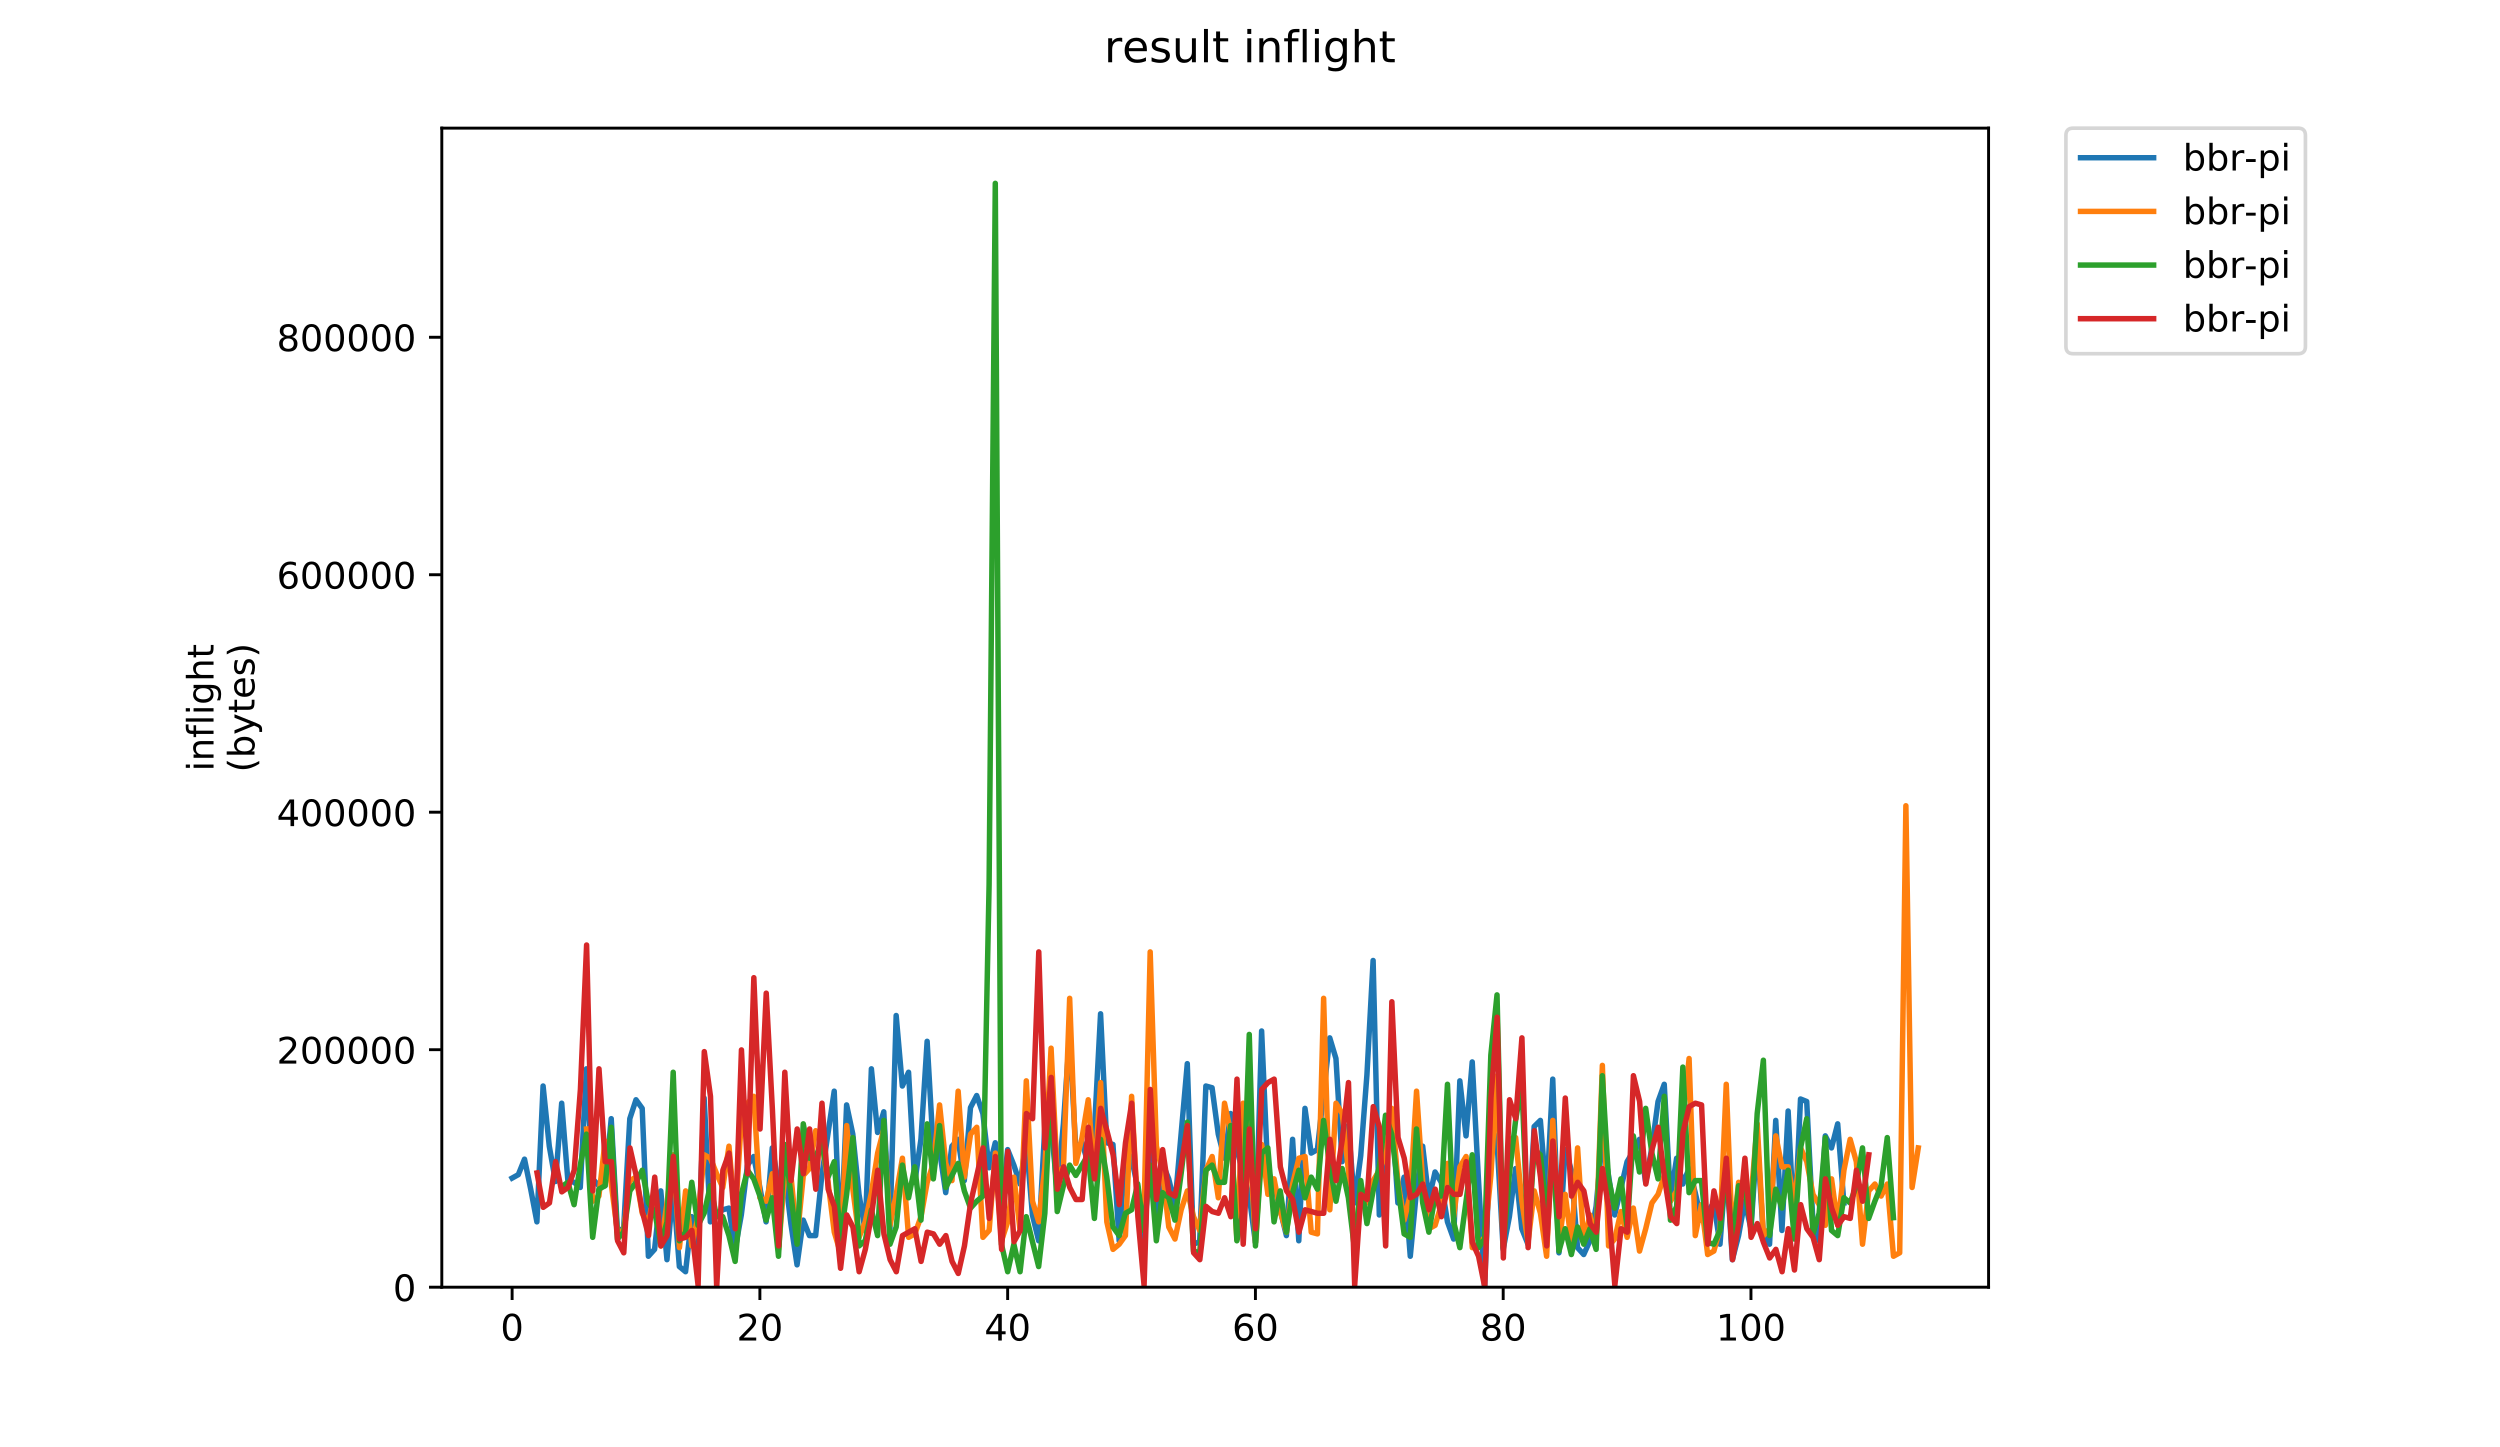 <?xml version="1.0" encoding="utf-8" standalone="no"?>
<!DOCTYPE svg PUBLIC "-//W3C//DTD SVG 1.1//EN"
  "http://www.w3.org/Graphics/SVG/1.1/DTD/svg11.dtd">
<!-- Created with matplotlib (https://matplotlib.org/) -->
<svg height="396pt" version="1.1" viewBox="0 0 684 396" width="684pt" xmlns="http://www.w3.org/2000/svg" xmlns:xlink="http://www.w3.org/1999/xlink">
 <defs>
  <style type="text/css">
*{stroke-linecap:butt;stroke-linejoin:round;}
  </style>
 </defs>
 <g id="figure_1">
  <g id="patch_1">
   <path d="M 0 396 
L 684 396 
L 684 0 
L 0 0 
z
" style="fill:#ffffff;"/>
  </g>
  <g id="axes_1">
   <g id="patch_2">
    <path d="M 120.879 352.174 
L 544.074 352.174 
L 544.074 35.062 
L 120.879 35.062 
z
" style="fill:#ffffff;"/>
   </g>
   <g id="matplotlib.axis_1">
    <g id="xtick_1">
     <g id="line2d_1">
      <defs>
       <path d="M 0 0 
L 0 3.5 
" id="ma2753f87f5" style="stroke:#000000;stroke-width:0.8;"/>
      </defs>
      <g>
       <use style="stroke:#000000;stroke-width:0.8;" x="140.115" xlink:href="#ma2753f87f5" y="352.174"/>
      </g>
     </g>
     <g id="text_1">
      <!-- 0 -->
      <defs>
       <path d="M 31.781 66.406 
Q 24.172 66.406 20.328 58.906 
Q 16.5 51.422 16.5 36.375 
Q 16.5 21.391 20.328 13.891 
Q 24.172 6.391 31.781 6.391 
Q 39.453 6.391 43.281 13.891 
Q 47.125 21.391 47.125 36.375 
Q 47.125 51.422 43.281 58.906 
Q 39.453 66.406 31.781 66.406 
z
M 31.781 74.219 
Q 44.047 74.219 50.516 64.516 
Q 56.984 54.828 56.984 36.375 
Q 56.984 17.969 50.516 8.266 
Q 44.047 -1.422 31.781 -1.422 
Q 19.531 -1.422 13.062 8.266 
Q 6.594 17.969 6.594 36.375 
Q 6.594 54.828 13.062 64.516 
Q 19.531 74.219 31.781 74.219 
z
" id="DejaVuSans-48"/>
      </defs>
      <g transform="translate(136.933 366.773)scale(0.1 -0.1)">
       <use xlink:href="#DejaVuSans-48"/>
      </g>
     </g>
    </g>
    <g id="xtick_2">
     <g id="line2d_2">
      <g>
       <use style="stroke:#000000;stroke-width:0.8;" x="207.904" xlink:href="#ma2753f87f5" y="352.174"/>
      </g>
     </g>
     <g id="text_2">
      <!-- 20 -->
      <defs>
       <path d="M 19.188 8.297 
L 53.609 8.297 
L 53.609 0 
L 7.328 0 
L 7.328 8.297 
Q 12.938 14.109 22.625 23.891 
Q 32.328 33.688 34.812 36.531 
Q 39.547 41.844 41.422 45.531 
Q 43.312 49.219 43.312 52.781 
Q 43.312 58.594 39.234 62.25 
Q 35.156 65.922 28.609 65.922 
Q 23.969 65.922 18.812 64.312 
Q 13.672 62.703 7.812 59.422 
L 7.812 69.391 
Q 13.766 71.781 18.938 73 
Q 24.125 74.219 28.422 74.219 
Q 39.75 74.219 46.484 68.547 
Q 53.219 62.891 53.219 53.422 
Q 53.219 48.922 51.531 44.891 
Q 49.859 40.875 45.406 35.406 
Q 44.188 33.984 37.641 27.219 
Q 31.109 20.453 19.188 8.297 
z
" id="DejaVuSans-50"/>
      </defs>
      <g transform="translate(201.542 366.773)scale(0.1 -0.1)">
       <use xlink:href="#DejaVuSans-50"/>
       <use x="63.623" xlink:href="#DejaVuSans-48"/>
      </g>
     </g>
    </g>
    <g id="xtick_3">
     <g id="line2d_3">
      <g>
       <use style="stroke:#000000;stroke-width:0.8;" x="275.694" xlink:href="#ma2753f87f5" y="352.174"/>
      </g>
     </g>
     <g id="text_3">
      <!-- 40 -->
      <defs>
       <path d="M 37.797 64.312 
L 12.891 25.391 
L 37.797 25.391 
z
M 35.203 72.906 
L 47.609 72.906 
L 47.609 25.391 
L 58.016 25.391 
L 58.016 17.188 
L 47.609 17.188 
L 47.609 0 
L 37.797 0 
L 37.797 17.188 
L 4.891 17.188 
L 4.891 26.703 
z
" id="DejaVuSans-52"/>
      </defs>
      <g transform="translate(269.331 366.773)scale(0.1 -0.1)">
       <use xlink:href="#DejaVuSans-52"/>
       <use x="63.623" xlink:href="#DejaVuSans-48"/>
      </g>
     </g>
    </g>
    <g id="xtick_4">
     <g id="line2d_4">
      <g>
       <use style="stroke:#000000;stroke-width:0.8;" x="343.484" xlink:href="#ma2753f87f5" y="352.174"/>
      </g>
     </g>
     <g id="text_4">
      <!-- 60 -->
      <defs>
       <path d="M 33.016 40.375 
Q 26.375 40.375 22.484 35.828 
Q 18.609 31.297 18.609 23.391 
Q 18.609 15.531 22.484 10.953 
Q 26.375 6.391 33.016 6.391 
Q 39.656 6.391 43.531 10.953 
Q 47.406 15.531 47.406 23.391 
Q 47.406 31.297 43.531 35.828 
Q 39.656 40.375 33.016 40.375 
z
M 52.594 71.297 
L 52.594 62.312 
Q 48.875 64.062 45.094 64.984 
Q 41.312 65.922 37.594 65.922 
Q 27.828 65.922 22.672 59.328 
Q 17.531 52.734 16.797 39.406 
Q 19.672 43.656 24.016 45.922 
Q 28.375 48.188 33.594 48.188 
Q 44.578 48.188 50.953 41.516 
Q 57.328 34.859 57.328 23.391 
Q 57.328 12.156 50.688 5.359 
Q 44.047 -1.422 33.016 -1.422 
Q 20.359 -1.422 13.672 8.266 
Q 6.984 17.969 6.984 36.375 
Q 6.984 53.656 15.188 63.938 
Q 23.391 74.219 37.203 74.219 
Q 40.922 74.219 44.703 73.484 
Q 48.484 72.75 52.594 71.297 
z
" id="DejaVuSans-54"/>
      </defs>
      <g transform="translate(337.121 366.773)scale(0.1 -0.1)">
       <use xlink:href="#DejaVuSans-54"/>
       <use x="63.623" xlink:href="#DejaVuSans-48"/>
      </g>
     </g>
    </g>
    <g id="xtick_5">
     <g id="line2d_5">
      <g>
       <use style="stroke:#000000;stroke-width:0.8;" x="411.273" xlink:href="#ma2753f87f5" y="352.174"/>
      </g>
     </g>
     <g id="text_5">
      <!-- 80 -->
      <defs>
       <path d="M 31.781 34.625 
Q 24.75 34.625 20.719 30.859 
Q 16.703 27.094 16.703 20.516 
Q 16.703 13.922 20.719 10.156 
Q 24.75 6.391 31.781 6.391 
Q 38.812 6.391 42.859 10.172 
Q 46.922 13.969 46.922 20.516 
Q 46.922 27.094 42.891 30.859 
Q 38.875 34.625 31.781 34.625 
z
M 21.922 38.812 
Q 15.578 40.375 12.031 44.719 
Q 8.5 49.078 8.5 55.328 
Q 8.5 64.062 14.719 69.141 
Q 20.953 74.219 31.781 74.219 
Q 42.672 74.219 48.875 69.141 
Q 55.078 64.062 55.078 55.328 
Q 55.078 49.078 51.531 44.719 
Q 48 40.375 41.703 38.812 
Q 48.828 37.156 52.797 32.312 
Q 56.781 27.484 56.781 20.516 
Q 56.781 9.906 50.312 4.234 
Q 43.844 -1.422 31.781 -1.422 
Q 19.734 -1.422 13.25 4.234 
Q 6.781 9.906 6.781 20.516 
Q 6.781 27.484 10.781 32.312 
Q 14.797 37.156 21.922 38.812 
z
M 18.312 54.391 
Q 18.312 48.734 21.844 45.562 
Q 25.391 42.391 31.781 42.391 
Q 38.141 42.391 41.719 45.562 
Q 45.312 48.734 45.312 54.391 
Q 45.312 60.062 41.719 63.234 
Q 38.141 66.406 31.781 66.406 
Q 25.391 66.406 21.844 63.234 
Q 18.312 60.062 18.312 54.391 
z
" id="DejaVuSans-56"/>
      </defs>
      <g transform="translate(404.911 366.773)scale(0.1 -0.1)">
       <use xlink:href="#DejaVuSans-56"/>
       <use x="63.623" xlink:href="#DejaVuSans-48"/>
      </g>
     </g>
    </g>
    <g id="xtick_6">
     <g id="line2d_6">
      <g>
       <use style="stroke:#000000;stroke-width:0.8;" x="479.063" xlink:href="#ma2753f87f5" y="352.174"/>
      </g>
     </g>
     <g id="text_6">
      <!-- 100 -->
      <defs>
       <path d="M 12.406 8.297 
L 28.516 8.297 
L 28.516 63.922 
L 10.984 60.406 
L 10.984 69.391 
L 28.422 72.906 
L 38.281 72.906 
L 38.281 8.297 
L 54.391 8.297 
L 54.391 0 
L 12.406 0 
z
" id="DejaVuSans-49"/>
      </defs>
      <g transform="translate(469.519 366.773)scale(0.1 -0.1)">
       <use xlink:href="#DejaVuSans-49"/>
       <use x="63.623" xlink:href="#DejaVuSans-48"/>
       <use x="127.246" xlink:href="#DejaVuSans-48"/>
      </g>
     </g>
    </g>
   </g>
   <g id="matplotlib.axis_2">
    <g id="ytick_1">
     <g id="line2d_7">
      <defs>
       <path d="M 0 0 
L -3.5 0 
" id="mbfa9234993" style="stroke:#000000;stroke-width:0.8;"/>
      </defs>
      <g>
       <use style="stroke:#000000;stroke-width:0.8;" x="120.879" xlink:href="#mbfa9234993" y="352.174"/>
      </g>
     </g>
     <g id="text_7">
      <!-- 0 -->
      <g transform="translate(107.516 355.973)scale(0.1 -0.1)">
       <use xlink:href="#DejaVuSans-48"/>
      </g>
     </g>
    </g>
    <g id="ytick_2">
     <g id="line2d_8">
      <g>
       <use style="stroke:#000000;stroke-width:0.8;" x="120.879" xlink:href="#mbfa9234993" y="287.199"/>
      </g>
     </g>
     <g id="text_8">
      <!-- 200000 -->
      <g transform="translate(75.704 290.998)scale(0.1 -0.1)">
       <use xlink:href="#DejaVuSans-50"/>
       <use x="63.623" xlink:href="#DejaVuSans-48"/>
       <use x="127.246" xlink:href="#DejaVuSans-48"/>
       <use x="190.869" xlink:href="#DejaVuSans-48"/>
       <use x="254.492" xlink:href="#DejaVuSans-48"/>
       <use x="318.115" xlink:href="#DejaVuSans-48"/>
      </g>
     </g>
    </g>
    <g id="ytick_3">
     <g id="line2d_9">
      <g>
       <use style="stroke:#000000;stroke-width:0.8;" x="120.879" xlink:href="#mbfa9234993" y="222.223"/>
      </g>
     </g>
     <g id="text_9">
      <!-- 400000 -->
      <g transform="translate(75.704 226.022)scale(0.1 -0.1)">
       <use xlink:href="#DejaVuSans-52"/>
       <use x="63.623" xlink:href="#DejaVuSans-48"/>
       <use x="127.246" xlink:href="#DejaVuSans-48"/>
       <use x="190.869" xlink:href="#DejaVuSans-48"/>
       <use x="254.492" xlink:href="#DejaVuSans-48"/>
       <use x="318.115" xlink:href="#DejaVuSans-48"/>
      </g>
     </g>
    </g>
    <g id="ytick_4">
     <g id="line2d_10">
      <g>
       <use style="stroke:#000000;stroke-width:0.8;" x="120.879" xlink:href="#mbfa9234993" y="157.248"/>
      </g>
     </g>
     <g id="text_10">
      <!-- 600000 -->
      <g transform="translate(75.704 161.047)scale(0.1 -0.1)">
       <use xlink:href="#DejaVuSans-54"/>
       <use x="63.623" xlink:href="#DejaVuSans-48"/>
       <use x="127.246" xlink:href="#DejaVuSans-48"/>
       <use x="190.869" xlink:href="#DejaVuSans-48"/>
       <use x="254.492" xlink:href="#DejaVuSans-48"/>
       <use x="318.115" xlink:href="#DejaVuSans-48"/>
      </g>
     </g>
    </g>
    <g id="ytick_5">
     <g id="line2d_11">
      <g>
       <use style="stroke:#000000;stroke-width:0.8;" x="120.879" xlink:href="#mbfa9234993" y="92.272"/>
      </g>
     </g>
     <g id="text_11">
      <!-- 800000 -->
      <g transform="translate(75.704 96.072)scale(0.1 -0.1)">
       <use xlink:href="#DejaVuSans-56"/>
       <use x="63.623" xlink:href="#DejaVuSans-48"/>
       <use x="127.246" xlink:href="#DejaVuSans-48"/>
       <use x="190.869" xlink:href="#DejaVuSans-48"/>
       <use x="254.492" xlink:href="#DejaVuSans-48"/>
       <use x="318.115" xlink:href="#DejaVuSans-48"/>
      </g>
     </g>
    </g>
    <g id="text_12">
     <!-- inflight -->
     <defs>
      <path d="M 9.422 54.688 
L 18.406 54.688 
L 18.406 0 
L 9.422 0 
z
M 9.422 75.984 
L 18.406 75.984 
L 18.406 64.594 
L 9.422 64.594 
z
" id="DejaVuSans-105"/>
      <path d="M 54.891 33.016 
L 54.891 0 
L 45.906 0 
L 45.906 32.719 
Q 45.906 40.484 42.875 44.328 
Q 39.844 48.188 33.797 48.188 
Q 26.516 48.188 22.312 43.547 
Q 18.109 38.922 18.109 30.906 
L 18.109 0 
L 9.078 0 
L 9.078 54.688 
L 18.109 54.688 
L 18.109 46.188 
Q 21.344 51.125 25.703 53.562 
Q 30.078 56 35.797 56 
Q 45.219 56 50.047 50.172 
Q 54.891 44.344 54.891 33.016 
z
" id="DejaVuSans-110"/>
      <path d="M 37.109 75.984 
L 37.109 68.5 
L 28.516 68.5 
Q 23.688 68.5 21.797 66.547 
Q 19.922 64.594 19.922 59.516 
L 19.922 54.688 
L 34.719 54.688 
L 34.719 47.703 
L 19.922 47.703 
L 19.922 0 
L 10.891 0 
L 10.891 47.703 
L 2.297 47.703 
L 2.297 54.688 
L 10.891 54.688 
L 10.891 58.5 
Q 10.891 67.625 15.141 71.797 
Q 19.391 75.984 28.609 75.984 
z
" id="DejaVuSans-102"/>
      <path d="M 9.422 75.984 
L 18.406 75.984 
L 18.406 0 
L 9.422 0 
z
" id="DejaVuSans-108"/>
      <path d="M 45.406 27.984 
Q 45.406 37.75 41.375 43.109 
Q 37.359 48.484 30.078 48.484 
Q 22.859 48.484 18.828 43.109 
Q 14.797 37.75 14.797 27.984 
Q 14.797 18.266 18.828 12.891 
Q 22.859 7.516 30.078 7.516 
Q 37.359 7.516 41.375 12.891 
Q 45.406 18.266 45.406 27.984 
z
M 54.391 6.781 
Q 54.391 -7.172 48.188 -13.984 
Q 42 -20.797 29.203 -20.797 
Q 24.469 -20.797 20.266 -20.094 
Q 16.062 -19.391 12.109 -17.922 
L 12.109 -9.188 
Q 16.062 -11.328 19.922 -12.344 
Q 23.781 -13.375 27.781 -13.375 
Q 36.625 -13.375 41.016 -8.766 
Q 45.406 -4.156 45.406 5.172 
L 45.406 9.625 
Q 42.625 4.781 38.281 2.391 
Q 33.938 0 27.875 0 
Q 17.828 0 11.672 7.656 
Q 5.516 15.328 5.516 27.984 
Q 5.516 40.672 11.672 48.328 
Q 17.828 56 27.875 56 
Q 33.938 56 38.281 53.609 
Q 42.625 51.219 45.406 46.391 
L 45.406 54.688 
L 54.391 54.688 
z
" id="DejaVuSans-103"/>
      <path d="M 54.891 33.016 
L 54.891 0 
L 45.906 0 
L 45.906 32.719 
Q 45.906 40.484 42.875 44.328 
Q 39.844 48.188 33.797 48.188 
Q 26.516 48.188 22.312 43.547 
Q 18.109 38.922 18.109 30.906 
L 18.109 0 
L 9.078 0 
L 9.078 75.984 
L 18.109 75.984 
L 18.109 46.188 
Q 21.344 51.125 25.703 53.562 
Q 30.078 56 35.797 56 
Q 45.219 56 50.047 50.172 
Q 54.891 44.344 54.891 33.016 
z
" id="DejaVuSans-104"/>
      <path d="M 18.312 70.219 
L 18.312 54.688 
L 36.812 54.688 
L 36.812 47.703 
L 18.312 47.703 
L 18.312 18.016 
Q 18.312 11.328 20.141 9.422 
Q 21.969 7.516 27.594 7.516 
L 36.812 7.516 
L 36.812 0 
L 27.594 0 
Q 17.188 0 13.234 3.875 
Q 9.281 7.766 9.281 18.016 
L 9.281 47.703 
L 2.688 47.703 
L 2.688 54.688 
L 9.281 54.688 
L 9.281 70.219 
z
" id="DejaVuSans-116"/>
     </defs>
     <g transform="translate(58.426 211.018)rotate(-90)scale(0.1 -0.1)">
      <use xlink:href="#DejaVuSans-105"/>
      <use x="27.783" xlink:href="#DejaVuSans-110"/>
      <use x="91.162" xlink:href="#DejaVuSans-102"/>
      <use x="126.367" xlink:href="#DejaVuSans-108"/>
      <use x="154.15" xlink:href="#DejaVuSans-105"/>
      <use x="181.934" xlink:href="#DejaVuSans-103"/>
      <use x="245.41" xlink:href="#DejaVuSans-104"/>
      <use x="308.789" xlink:href="#DejaVuSans-116"/>
     </g>
     <!-- (bytes) -->
     <defs>
      <path d="M 31 75.875 
Q 24.469 64.656 21.281 53.656 
Q 18.109 42.672 18.109 31.391 
Q 18.109 20.125 21.312 9.062 
Q 24.516 -2 31 -13.188 
L 23.188 -13.188 
Q 15.875 -1.703 12.234 9.375 
Q 8.594 20.453 8.594 31.391 
Q 8.594 42.281 12.203 53.312 
Q 15.828 64.359 23.188 75.875 
z
" id="DejaVuSans-40"/>
      <path d="M 48.688 27.297 
Q 48.688 37.203 44.609 42.844 
Q 40.531 48.484 33.406 48.484 
Q 26.266 48.484 22.188 42.844 
Q 18.109 37.203 18.109 27.297 
Q 18.109 17.391 22.188 11.75 
Q 26.266 6.109 33.406 6.109 
Q 40.531 6.109 44.609 11.75 
Q 48.688 17.391 48.688 27.297 
z
M 18.109 46.391 
Q 20.953 51.266 25.266 53.625 
Q 29.594 56 35.594 56 
Q 45.562 56 51.781 48.094 
Q 58.016 40.188 58.016 27.297 
Q 58.016 14.406 51.781 6.484 
Q 45.562 -1.422 35.594 -1.422 
Q 29.594 -1.422 25.266 0.953 
Q 20.953 3.328 18.109 8.203 
L 18.109 0 
L 9.078 0 
L 9.078 75.984 
L 18.109 75.984 
z
" id="DejaVuSans-98"/>
      <path d="M 32.172 -5.078 
Q 28.375 -14.844 24.75 -17.812 
Q 21.141 -20.797 15.094 -20.797 
L 7.906 -20.797 
L 7.906 -13.281 
L 13.188 -13.281 
Q 16.891 -13.281 18.938 -11.516 
Q 21 -9.766 23.484 -3.219 
L 25.094 0.875 
L 2.984 54.688 
L 12.5 54.688 
L 29.594 11.922 
L 46.688 54.688 
L 56.203 54.688 
z
" id="DejaVuSans-121"/>
      <path d="M 56.203 29.594 
L 56.203 25.203 
L 14.891 25.203 
Q 15.484 15.922 20.484 11.062 
Q 25.484 6.203 34.422 6.203 
Q 39.594 6.203 44.453 7.469 
Q 49.312 8.734 54.109 11.281 
L 54.109 2.781 
Q 49.266 0.734 44.188 -0.344 
Q 39.109 -1.422 33.891 -1.422 
Q 20.797 -1.422 13.156 6.188 
Q 5.516 13.812 5.516 26.812 
Q 5.516 40.234 12.766 48.109 
Q 20.016 56 32.328 56 
Q 43.359 56 49.781 48.891 
Q 56.203 41.797 56.203 29.594 
z
M 47.219 32.234 
Q 47.125 39.594 43.094 43.984 
Q 39.062 48.391 32.422 48.391 
Q 24.906 48.391 20.391 44.141 
Q 15.875 39.891 15.188 32.172 
z
" id="DejaVuSans-101"/>
      <path d="M 44.281 53.078 
L 44.281 44.578 
Q 40.484 46.531 36.375 47.5 
Q 32.281 48.484 27.875 48.484 
Q 21.188 48.484 17.844 46.438 
Q 14.5 44.391 14.5 40.281 
Q 14.5 37.156 16.891 35.375 
Q 19.281 33.594 26.516 31.984 
L 29.594 31.297 
Q 39.156 29.25 43.188 25.516 
Q 47.219 21.781 47.219 15.094 
Q 47.219 7.469 41.188 3.016 
Q 35.156 -1.422 24.609 -1.422 
Q 20.219 -1.422 15.453 -0.562 
Q 10.688 0.297 5.422 2 
L 5.422 11.281 
Q 10.406 8.688 15.234 7.391 
Q 20.062 6.109 24.812 6.109 
Q 31.156 6.109 34.562 8.281 
Q 37.984 10.453 37.984 14.406 
Q 37.984 18.062 35.516 20.016 
Q 33.062 21.969 24.703 23.781 
L 21.578 24.516 
Q 13.234 26.266 9.516 29.906 
Q 5.812 33.547 5.812 39.891 
Q 5.812 47.609 11.281 51.797 
Q 16.75 56 26.812 56 
Q 31.781 56 36.172 55.266 
Q 40.578 54.547 44.281 53.078 
z
" id="DejaVuSans-115"/>
      <path d="M 8.016 75.875 
L 15.828 75.875 
Q 23.141 64.359 26.781 53.312 
Q 30.422 42.281 30.422 31.391 
Q 30.422 20.453 26.781 9.375 
Q 23.141 -1.703 15.828 -13.188 
L 8.016 -13.188 
Q 14.5 -2 17.703 9.062 
Q 20.906 20.125 20.906 31.391 
Q 20.906 42.672 17.703 53.656 
Q 14.5 64.656 8.016 75.875 
z
" id="DejaVuSans-41"/>
     </defs>
     <g transform="translate(69.624 211.295)rotate(-90)scale(0.1 -0.1)">
      <use xlink:href="#DejaVuSans-40"/>
      <use x="39.014" xlink:href="#DejaVuSans-98"/>
      <use x="102.49" xlink:href="#DejaVuSans-121"/>
      <use x="161.67" xlink:href="#DejaVuSans-116"/>
      <use x="200.879" xlink:href="#DejaVuSans-101"/>
      <use x="262.402" xlink:href="#DejaVuSans-115"/>
      <use x="314.502" xlink:href="#DejaVuSans-41"/>
     </g>
    </g>
   </g>
   <g id="line2d_12">
    <path clip-path="url(#p2590d8670d)" d="M 140.115 322.324 
L 141.809 321.384 
L 143.504 317.15 
L 145.199 325.36 
L 146.894 334.298 
L 148.588 297.135 
L 150.283 313.6 
L 151.978 323.265 
L 153.673 301.839 
L 155.367 323.008 
L 157.062 323.478 
L 158.757 324.89 
L 160.452 292.431 
L 162.146 322.538 
L 163.841 324.419 
L 165.536 324.419 
L 167.231 306.073 
L 168.925 336.65 
L 170.62 336.18 
L 172.315 306.073 
L 174.01 300.898 
L 175.704 303.25 
L 177.399 343.707 
L 179.094 341.825 
L 180.789 325.831 
L 182.483 344.647 
L 184.178 324.89 
L 185.873 346.529 
L 187.567 347.94 
L 189.262 332.887 
L 190.957 344.177 
L 192.652 300.428 
L 194.346 334.298 
L 196.041 331.946 
L 197.736 331.005 
L 199.431 330.535 
L 201.125 341.825 
L 202.82 332.416 
L 204.515 318.774 
L 206.21 316.422 
L 207.904 324.89 
L 209.599 334.298 
L 211.294 314.07 
L 212.989 323.949 
L 214.683 320.656 
L 216.378 334.769 
L 218.073 346.059 
L 219.768 333.828 
L 221.462 338.061 
L 223.157 338.061 
L 224.852 321.597 
L 228.241 298.546 
L 229.936 342.295 
L 231.631 302.309 
L 233.325 310.307 
L 235.02 326.771 
L 236.715 336.65 
L 238.41 292.431 
L 240.104 309.836 
L 241.799 304.191 
L 243.494 336.18 
L 245.189 277.847 
L 246.883 297.135 
L 248.578 293.371 
L 250.273 323.478 
L 251.968 311.718 
L 253.662 284.904 
L 255.357 314.54 
L 257.052 314.798 
L 258.747 326.301 
L 260.441 313.6 
L 262.136 311.718 
L 263.831 323.008 
L 265.526 303.037 
L 267.22 299.744 
L 268.915 304.662 
L 270.61 319.502 
L 272.304 312.659 
L 273.999 330.792 
L 275.694 314.54 
L 277.389 318.774 
L 279.083 323.949 
L 280.778 312.188 
L 282.473 332.416 
L 284.168 339.473 
L 285.862 308.425 
L 287.557 307.484 
L 289.252 325.831 
L 290.947 307.484 
L 292.641 283.022 
L 294.336 314.54 
L 296.031 312.659 
L 297.726 318.304 
L 299.42 309.366 
L 301.115 277.377 
L 302.81 312.659 
L 304.505 313.129 
L 306.199 339.473 
L 307.894 314.54 
L 309.589 316.892 
L 311.284 324.89 
L 312.978 343.707 
L 314.673 309.366 
L 316.368 335.709 
L 318.062 318.304 
L 319.757 322.538 
L 321.452 329.594 
L 324.841 291.019 
L 326.536 340.414 
L 328.231 339.73 
L 329.926 297.135 
L 331.62 297.605 
L 333.315 310.307 
L 335.01 316.892 
L 336.705 304.662 
L 338.399 314.54 
L 340.094 320.656 
L 341.789 327.242 
L 343.484 339.943 
L 345.178 282.081 
L 346.873 320.656 
L 348.568 323.949 
L 351.957 338.061 
L 353.652 311.718 
L 355.347 339.473 
L 357.042 303.25 
L 358.736 315.481 
L 360.431 314.54 
L 363.82 283.963 
L 365.515 289.608 
L 367.21 317.833 
L 368.905 307.954 
L 370.599 329.123 
L 372.294 316.209 
L 373.989 294.099 
L 375.684 262.794 
L 377.378 332.416 
L 379.073 319.715 
L 380.768 303.721 
L 382.463 329.123 
L 384.157 322.067 
L 385.852 343.707 
L 387.547 325.831 
L 389.242 313.6 
L 390.936 328.183 
L 392.631 320.656 
L 394.326 323.478 
L 396.021 334.298 
L 397.715 339.002 
L 399.41 295.723 
L 401.105 310.777 
L 402.8 290.549 
L 404.494 322.538 
L 406.189 352.174 
L 407.884 307.954 
L 409.578 312.188 
L 411.273 341.825 
L 412.968 332.887 
L 414.663 319.715 
L 416.357 336.18 
L 418.052 340.414 
L 419.747 308.212 
L 421.442 306.543 
L 423.136 327.712 
L 424.831 295.253 
L 426.526 342.766 
L 428.221 314.54 
L 429.915 320.185 
L 431.61 341.354 
L 433.305 343.236 
L 435 339.473 
L 436.694 330.064 
L 438.389 311.718 
L 440.084 321.597 
L 441.779 332.416 
L 445.168 317.833 
L 446.863 315.011 
L 448.557 311.718 
L 450.252 323.478 
L 451.947 314.07 
L 453.642 301.369 
L 455.336 296.664 
L 457.031 327.712 
L 458.726 316.892 
L 460.421 323.949 
L 462.115 319.715 
L 463.81 326.301 
L 465.505 333.828 
L 468.894 329.123 
L 470.589 340.414 
L 472.284 318.304 
L 473.979 344.647 
L 475.673 338.061 
L 477.368 328.653 
L 479.063 336.18 
L 480.758 311.247 
L 482.452 338.061 
L 484.147 340.414 
L 485.842 306.543 
L 487.537 336.65 
L 489.231 303.978 
L 490.926 336.908 
L 492.621 300.685 
L 494.315 301.369 
L 496.01 334.298 
L 497.705 339.473 
L 499.4 310.777 
L 501.094 314.07 
L 502.789 307.484 
L 504.484 329.123 
L 504.484 329.123 
" style="fill:none;stroke:#1f77b4;stroke-linecap:square;stroke-width:1.5;"/>
   </g>
   <g id="line2d_13">
    <path clip-path="url(#p2590d8670d)" d="M 160.469 308.895 
L 162.163 328.653 
L 163.858 327.242 
L 165.553 312.188 
L 167.248 323.949 
L 168.942 337.121 
L 170.637 336.65 
L 172.332 323.008 
L 174.026 322.067 
L 175.721 331.946 
L 177.416 334.769 
L 179.111 325.36 
L 180.805 340.884 
L 182.5 329.123 
L 184.195 315.952 
L 185.89 341.354 
L 187.584 325.831 
L 189.279 340.884 
L 190.974 332.887 
L 192.669 315.952 
L 194.363 316.892 
L 196.058 321.126 
L 197.753 324.89 
L 199.448 313.6 
L 201.142 332.887 
L 202.837 306.543 
L 204.532 301.839 
L 206.227 299.957 
L 207.921 327.712 
L 209.616 328.653 
L 211.311 321.126 
L 213.006 341.825 
L 214.7 321.597 
L 216.395 321.597 
L 218.09 339.002 
L 219.784 321.597 
L 221.479 319.715 
L 223.174 309.366 
L 224.869 312.659 
L 226.563 323.478 
L 228.258 337.121 
L 229.953 342.766 
L 231.648 307.954 
L 233.342 325.36 
L 235.037 338.532 
L 236.732 334.298 
L 238.427 326.301 
L 240.121 315.481 
L 241.816 308.895 
L 243.511 335.239 
L 245.206 326.771 
L 246.9 316.892 
L 248.595 338.532 
L 250.29 337.591 
L 251.985 332.887 
L 253.679 323.478 
L 255.374 318.304 
L 257.069 302.309 
L 258.764 318.304 
L 260.458 323.008 
L 262.153 298.546 
L 263.848 322.067 
L 265.542 310.307 
L 267.237 308.425 
L 268.932 338.532 
L 270.627 336.65 
L 272.321 315.481 
L 274.016 339.473 
L 275.711 334.298 
L 277.406 322.067 
L 279.1 336.65 
L 280.795 295.723 
L 282.49 328.653 
L 284.185 334.298 
L 285.879 319.245 
L 287.574 286.785 
L 289.269 321.597 
L 290.964 319.245 
L 292.658 273.143 
L 294.353 318.304 
L 296.048 311.247 
L 297.743 300.898 
L 299.437 322.067 
L 301.132 296.194 
L 302.827 334.298 
L 304.522 341.825 
L 306.216 340.414 
L 307.911 338.061 
L 309.606 299.957 
L 311.3 331.476 
L 312.995 331.946 
L 314.69 260.442 
L 316.385 313.6 
L 318.079 320.656 
L 319.774 335.709 
L 321.469 339.002 
L 323.164 331.005 
L 324.858 325.831 
L 326.553 332.887 
L 328.248 336.65 
L 329.943 320.185 
L 331.637 316.422 
L 333.332 327.712 
L 335.027 301.839 
L 336.722 309.836 
L 338.416 339.002 
L 340.111 301.839 
L 341.806 310.777 
L 343.501 339.943 
L 345.195 313.129 
L 346.89 326.771 
L 348.585 322.538 
L 350.279 331.476 
L 351.974 337.121 
L 353.669 323.949 
L 355.364 316.892 
L 357.058 316.422 
L 358.753 337.121 
L 360.448 337.591 
L 362.143 273.143 
L 363.837 331.005 
L 365.532 301.839 
L 367.227 304.662 
L 368.922 320.185 
L 370.616 342.295 
L 372.311 324.419 
L 374.006 329.123 
L 375.701 323.008 
L 377.395 320.185 
L 379.09 315.952 
L 380.785 303.25 
L 382.48 323.478 
L 384.174 333.828 
L 385.869 326.771 
L 387.564 298.546 
L 389.259 323.478 
L 390.953 336.18 
L 392.648 335.239 
L 394.343 329.594 
L 396.037 318.304 
L 397.732 332.887 
L 399.427 319.245 
L 401.122 316.422 
L 402.816 341.354 
L 404.511 340.414 
L 406.206 338.532 
L 407.901 321.597 
L 409.595 294.312 
L 411.29 340.884 
L 412.985 311.718 
L 414.68 311.247 
L 416.374 328.653 
L 418.069 339.943 
L 419.764 325.831 
L 421.459 331.946 
L 423.153 343.707 
L 424.848 306.543 
L 426.543 340.414 
L 428.238 326.771 
L 429.932 339.943 
L 431.627 314.07 
L 433.322 339.943 
L 435.017 332.416 
L 436.711 339.002 
L 438.406 291.49 
L 440.101 340.884 
L 441.795 339.002 
L 443.49 331.476 
L 445.185 338.532 
L 446.88 330.535 
L 448.574 342.295 
L 450.269 336.18 
L 451.964 329.123 
L 453.659 326.771 
L 455.353 321.597 
L 457.048 328.653 
L 458.743 325.831 
L 460.438 306.543 
L 462.132 289.608 
L 463.827 338.061 
L 465.522 329.594 
L 467.217 343.236 
L 468.911 342.295 
L 470.606 336.18 
L 472.301 296.664 
L 473.996 339.473 
L 475.69 323.478 
L 479.08 327.712 
L 480.775 307.484 
L 482.469 338.061 
L 484.164 336.18 
L 485.859 310.777 
L 487.553 319.245 
L 489.248 319.245 
L 490.943 329.123 
L 492.638 314.07 
L 494.332 317.833 
L 496.027 326.771 
L 497.722 329.594 
L 499.417 335.239 
L 501.111 322.538 
L 502.806 335.239 
L 504.501 320.185 
L 506.196 311.718 
L 507.89 317.833 
L 509.585 340.414 
L 511.28 325.831 
L 512.975 323.949 
L 514.669 327.242 
L 516.364 323.949 
L 518.059 343.707 
L 519.754 342.766 
L 521.448 220.456 
L 523.143 324.89 
L 524.838 314.07 
L 524.838 314.07 
" style="fill:none;stroke:#ff7f0e;stroke-linecap:square;stroke-width:1.5;"/>
   </g>
   <g id="line2d_14">
    <path clip-path="url(#p2590d8670d)" d="M 153.679 324.677 
L 155.374 323.478 
L 157.069 329.594 
L 158.764 318.774 
L 160.458 310.307 
L 162.153 338.532 
L 163.848 325.36 
L 165.543 324.419 
L 167.237 308.425 
L 168.932 339.002 
L 170.627 337.121 
L 172.322 325.831 
L 174.016 323.478 
L 175.711 320.185 
L 177.406 329.123 
L 179.101 331.476 
L 180.795 340.414 
L 182.49 334.298 
L 184.185 293.371 
L 185.88 339.473 
L 187.574 337.121 
L 189.269 323.478 
L 190.964 335.239 
L 192.658 331.946 
L 194.353 324.419 
L 196.048 332.887 
L 197.743 332.887 
L 199.437 338.061 
L 201.132 345.118 
L 202.827 326.771 
L 204.522 320.185 
L 206.216 322.538 
L 207.911 327.242 
L 209.606 333.828 
L 211.301 327.712 
L 212.995 343.707 
L 214.69 313.129 
L 218.08 340.414 
L 219.774 307.484 
L 221.469 316.892 
L 223.164 316.422 
L 224.859 312.659 
L 226.553 322.067 
L 228.248 317.833 
L 229.943 339.002 
L 231.638 326.771 
L 233.332 311.247 
L 235.027 340.884 
L 236.722 339.473 
L 238.416 331.005 
L 240.111 338.061 
L 241.806 306.543 
L 243.501 340.414 
L 245.195 335.709 
L 246.89 318.774 
L 248.585 327.712 
L 250.28 319.245 
L 251.974 333.828 
L 253.669 307.484 
L 255.364 322.538 
L 257.059 307.954 
L 258.753 324.89 
L 262.143 318.304 
L 263.838 325.831 
L 265.532 330.535 
L 267.227 328.653 
L 268.922 327.242 
L 270.617 242.095 
L 272.311 50.163 
L 274.006 340.414 
L 275.701 347.94 
L 277.395 340.414 
L 279.09 347.94 
L 280.785 332.887 
L 284.174 346.529 
L 285.869 331.946 
L 287.564 296.194 
L 289.259 331.476 
L 290.953 324.419 
L 292.648 318.774 
L 294.343 321.597 
L 297.732 315.952 
L 299.427 333.357 
L 301.122 311.718 
L 302.817 322.067 
L 304.511 335.709 
L 306.206 338.061 
L 307.901 331.946 
L 309.596 331.005 
L 311.29 323.949 
L 312.985 336.65 
L 314.68 318.774 
L 316.375 339.473 
L 318.069 326.301 
L 319.764 327.712 
L 321.459 333.828 
L 323.153 321.126 
L 324.848 307.014 
L 326.543 342.295 
L 328.238 342.766 
L 329.932 320.185 
L 331.627 318.774 
L 333.322 323.478 
L 335.017 323.478 
L 336.711 307.954 
L 338.406 339.473 
L 340.101 331.476 
L 341.796 283.022 
L 343.49 340.884 
L 345.185 315.481 
L 346.88 314.07 
L 348.575 334.298 
L 350.269 325.831 
L 351.964 337.121 
L 353.659 326.301 
L 355.354 320.185 
L 357.048 327.712 
L 358.743 322.067 
L 360.438 325.36 
L 362.133 306.543 
L 363.827 318.774 
L 365.522 328.653 
L 367.217 319.715 
L 368.911 327.712 
L 370.606 341.825 
L 372.301 323.008 
L 373.996 334.769 
L 375.69 325.831 
L 377.385 319.245 
L 379.08 305.132 
L 380.775 310.307 
L 382.469 324.419 
L 384.164 337.591 
L 385.859 338.532 
L 387.554 308.895 
L 389.248 329.123 
L 390.943 337.121 
L 392.638 327.242 
L 394.333 327.242 
L 396.027 296.664 
L 397.722 334.298 
L 399.417 341.354 
L 402.806 315.952 
L 404.501 341.354 
L 406.196 339.002 
L 407.891 288.667 
L 409.585 272.202 
L 411.28 341.354 
L 412.975 321.126 
L 414.669 306.543 
L 416.364 296.194 
L 418.059 339.002 
L 419.754 314.54 
L 421.448 315.952 
L 423.143 332.416 
L 424.838 315.481 
L 426.533 342.295 
L 428.227 336.18 
L 429.922 343.236 
L 431.617 335.709 
L 433.312 340.414 
L 435.006 336.18 
L 436.701 341.825 
L 438.396 294.312 
L 440.091 322.538 
L 441.785 330.535 
L 443.48 322.538 
L 445.175 335.709 
L 446.87 310.777 
L 448.564 320.656 
L 450.259 303.25 
L 451.954 315.481 
L 453.648 322.538 
L 455.343 299.957 
L 457.038 333.828 
L 458.733 330.064 
L 460.427 291.96 
L 462.122 326.301 
L 463.817 323.008 
L 465.512 323.008 
L 467.206 339.943 
L 468.901 340.414 
L 470.596 336.65 
L 472.291 319.245 
L 473.985 340.414 
L 475.68 324.419 
L 477.375 325.831 
L 479.07 335.239 
L 480.764 304.662 
L 482.459 290.078 
L 484.154 338.061 
L 485.849 325.36 
L 487.543 330.535 
L 489.238 320.185 
L 490.933 339.002 
L 492.628 314.07 
L 494.322 306.073 
L 496.017 337.591 
L 497.712 331.946 
L 499.406 311.247 
L 501.101 336.65 
L 502.796 338.061 
L 504.491 327.712 
L 506.185 329.123 
L 507.88 324.419 
L 509.575 314.07 
L 511.27 333.357 
L 512.964 328.653 
L 514.659 324.419 
L 516.354 311.247 
L 518.049 333.144 
L 518.049 333.144 
" style="fill:none;stroke:#2ca02c;stroke-linecap:square;stroke-width:1.5;"/>
   </g>
   <g id="line2d_15">
    <path clip-path="url(#p2590d8670d)" d="M 146.934 320.913 
L 148.629 330.322 
L 150.324 329.123 
L 152.019 317.833 
L 153.713 326.088 
L 155.408 324.89 
L 157.103 320.185 
L 158.798 298.076 
L 160.492 258.56 
L 162.187 325.831 
L 163.882 292.431 
L 165.577 317.833 
L 167.271 317.833 
L 168.966 339.473 
L 170.661 342.766 
L 172.355 314.07 
L 174.05 321.597 
L 175.745 331.476 
L 177.44 338.061 
L 179.134 322.067 
L 180.829 340.884 
L 182.524 338.061 
L 184.219 316.422 
L 185.913 339.002 
L 187.608 338.532 
L 189.303 336.65 
L 190.998 351.704 
L 192.692 287.726 
L 194.387 299.957 
L 196.082 352.174 
L 197.777 320.185 
L 199.471 315.481 
L 201.166 336.18 
L 202.861 287.256 
L 204.556 321.126 
L 206.25 267.498 
L 207.945 308.895 
L 209.64 271.732 
L 211.335 303.721 
L 213.029 340.884 
L 214.724 293.371 
L 216.419 323.008 
L 218.113 308.895 
L 219.808 321.126 
L 221.503 308.895 
L 223.198 325.36 
L 224.892 301.839 
L 226.587 325.36 
L 228.282 330.064 
L 229.977 347 
L 231.671 332.416 
L 233.366 335.709 
L 235.061 347.94 
L 236.756 341.825 
L 238.45 332.416 
L 240.145 320.185 
L 241.84 337.591 
L 243.535 344.647 
L 245.229 347.94 
L 246.924 338.061 
L 250.314 336.18 
L 252.008 345.118 
L 253.703 337.121 
L 255.398 337.591 
L 257.093 340.414 
L 258.787 338.061 
L 260.482 345.118 
L 262.177 348.411 
L 263.871 340.884 
L 265.566 329.123 
L 268.956 314.07 
L 270.65 333.357 
L 272.345 316.422 
L 274.04 341.825 
L 275.735 315.011 
L 277.429 339.73 
L 279.124 336.65 
L 280.819 304.662 
L 282.514 306.073 
L 284.208 260.442 
L 285.903 314.07 
L 287.598 294.783 
L 289.293 325.36 
L 290.987 319.245 
L 292.682 324.89 
L 294.377 328.183 
L 296.072 328.183 
L 297.766 308.425 
L 299.461 322.538 
L 301.156 303.25 
L 302.85 309.366 
L 304.545 315.952 
L 306.24 329.594 
L 307.935 312.659 
L 309.629 301.839 
L 311.324 332.887 
L 313.019 351.704 
L 314.714 298.076 
L 316.408 328.183 
L 318.103 314.54 
L 319.798 326.301 
L 321.493 327.242 
L 323.187 318.774 
L 324.882 307.954 
L 326.577 342.766 
L 328.272 344.647 
L 329.966 330.064 
L 331.661 331.476 
L 333.356 331.946 
L 335.051 327.712 
L 336.745 332.887 
L 338.44 295.253 
L 340.135 340.414 
L 341.83 308.895 
L 343.524 336.18 
L 345.219 298.076 
L 346.914 296.194 
L 348.608 295.253 
L 350.303 319.245 
L 351.998 325.831 
L 353.693 328.183 
L 355.387 337.121 
L 357.082 331.005 
L 360.472 331.946 
L 362.166 331.946 
L 363.861 311.718 
L 365.556 323.008 
L 367.251 311.718 
L 368.945 296.194 
L 370.64 351.704 
L 372.335 326.771 
L 374.03 328.183 
L 375.724 302.78 
L 377.419 308.425 
L 379.114 340.884 
L 380.809 274.084 
L 382.503 311.247 
L 384.198 316.892 
L 385.893 327.712 
L 387.588 326.771 
L 389.282 323.949 
L 390.977 331.005 
L 392.672 325.36 
L 394.366 332.887 
L 396.061 324.89 
L 397.756 326.771 
L 399.451 326.771 
L 401.145 317.833 
L 402.84 339.943 
L 404.535 343.707 
L 406.23 352.174 
L 407.924 300.428 
L 409.619 278.318 
L 411.314 344.177 
L 413.009 300.898 
L 414.703 306.073 
L 416.398 283.963 
L 418.093 341.354 
L 419.788 309.366 
L 421.482 322.067 
L 423.177 340.884 
L 424.872 312.188 
L 426.567 332.887 
L 428.261 300.428 
L 429.956 327.242 
L 431.651 323.478 
L 433.346 325.831 
L 435.04 334.769 
L 436.735 337.121 
L 438.43 319.715 
L 440.124 330.535 
L 441.819 351.704 
L 443.514 336.18 
L 445.209 337.121 
L 446.903 294.312 
L 448.598 301.369 
L 450.293 323.949 
L 451.988 314.54 
L 453.682 308.425 
L 455.377 322.067 
L 457.072 332.887 
L 458.767 334.769 
L 460.461 309.836 
L 462.156 302.78 
L 463.851 301.839 
L 465.546 302.309 
L 467.24 340.414 
L 468.935 325.831 
L 470.63 333.357 
L 472.325 316.892 
L 474.019 344.647 
L 475.714 334.769 
L 477.409 316.892 
L 479.103 338.532 
L 480.798 334.769 
L 482.493 339.943 
L 484.188 344.177 
L 485.882 341.825 
L 487.577 347.94 
L 489.272 336.18 
L 490.967 347.47 
L 492.661 329.594 
L 494.356 336.18 
L 496.051 338.532 
L 497.746 344.647 
L 499.44 322.538 
L 501.135 330.535 
L 502.83 335.239 
L 504.525 332.887 
L 506.219 333.357 
L 507.914 320.185 
L 509.609 328.653 
L 511.304 315.952 
L 511.304 315.952 
" style="fill:none;stroke:#d62728;stroke-linecap:square;stroke-width:1.5;"/>
   </g>
   <g id="patch_3">
    <path d="M 120.879 352.174 
L 120.879 35.062 
" style="fill:none;stroke:#000000;stroke-linecap:square;stroke-linejoin:miter;stroke-width:0.8;"/>
   </g>
   <g id="patch_4">
    <path d="M 544.074 352.174 
L 544.074 35.062 
" style="fill:none;stroke:#000000;stroke-linecap:square;stroke-linejoin:miter;stroke-width:0.8;"/>
   </g>
   <g id="patch_5">
    <path d="M 120.879 352.174 
L 544.074 352.174 
" style="fill:none;stroke:#000000;stroke-linecap:square;stroke-linejoin:miter;stroke-width:0.8;"/>
   </g>
   <g id="patch_6">
    <path d="M 120.879 35.062 
L 544.074 35.062 
" style="fill:none;stroke:#000000;stroke-linecap:square;stroke-linejoin:miter;stroke-width:0.8;"/>
   </g>
   <g id="legend_1">
    <g id="patch_7">
     <path d="M 567.234 96.775 
L 628.766 96.775 
Q 630.766 96.775 630.766 94.775 
L 630.766 37.062 
Q 630.766 35.062 628.766 35.062 
L 567.234 35.062 
Q 565.234 35.062 565.234 37.062 
L 565.234 94.775 
Q 565.234 96.775 567.234 96.775 
z
" style="fill:#ffffff;opacity:0.8;stroke:#cccccc;stroke-linejoin:miter;"/>
    </g>
    <g id="line2d_16">
     <path d="M 569.234 43.161 
L 589.234 43.161 
" style="fill:none;stroke:#1f77b4;stroke-linecap:square;stroke-width:1.5;"/>
    </g>
    <g id="line2d_17"/>
    <g id="text_13">
     <!-- bbr-pi -->
     <defs>
      <path d="M 41.109 46.297 
Q 39.594 47.172 37.812 47.578 
Q 36.031 48 33.891 48 
Q 26.266 48 22.188 43.047 
Q 18.109 38.094 18.109 28.812 
L 18.109 0 
L 9.078 0 
L 9.078 54.688 
L 18.109 54.688 
L 18.109 46.188 
Q 20.953 51.172 25.484 53.578 
Q 30.031 56 36.531 56 
Q 37.453 56 38.578 55.875 
Q 39.703 55.766 41.062 55.516 
z
" id="DejaVuSans-114"/>
      <path d="M 4.891 31.391 
L 31.203 31.391 
L 31.203 23.391 
L 4.891 23.391 
z
" id="DejaVuSans-45"/>
      <path d="M 18.109 8.203 
L 18.109 -20.797 
L 9.078 -20.797 
L 9.078 54.688 
L 18.109 54.688 
L 18.109 46.391 
Q 20.953 51.266 25.266 53.625 
Q 29.594 56 35.594 56 
Q 45.562 56 51.781 48.094 
Q 58.016 40.188 58.016 27.297 
Q 58.016 14.406 51.781 6.484 
Q 45.562 -1.422 35.594 -1.422 
Q 29.594 -1.422 25.266 0.953 
Q 20.953 3.328 18.109 8.203 
z
M 48.688 27.297 
Q 48.688 37.203 44.609 42.844 
Q 40.531 48.484 33.406 48.484 
Q 26.266 48.484 22.188 42.844 
Q 18.109 37.203 18.109 27.297 
Q 18.109 17.391 22.188 11.75 
Q 26.266 6.109 33.406 6.109 
Q 40.531 6.109 44.609 11.75 
Q 48.688 17.391 48.688 27.297 
z
" id="DejaVuSans-112"/>
     </defs>
     <g transform="translate(597.234 46.661)scale(0.1 -0.1)">
      <use xlink:href="#DejaVuSans-98"/>
      <use x="63.477" xlink:href="#DejaVuSans-98"/>
      <use x="126.953" xlink:href="#DejaVuSans-114"/>
      <use x="167.973" xlink:href="#DejaVuSans-45"/>
      <use x="204.057" xlink:href="#DejaVuSans-112"/>
      <use x="267.533" xlink:href="#DejaVuSans-105"/>
     </g>
    </g>
    <g id="line2d_18">
     <path d="M 569.234 57.839 
L 589.234 57.839 
" style="fill:none;stroke:#ff7f0e;stroke-linecap:square;stroke-width:1.5;"/>
    </g>
    <g id="line2d_19"/>
    <g id="text_14">
     <!-- bbr-pi -->
     <g transform="translate(597.234 61.339)scale(0.1 -0.1)">
      <use xlink:href="#DejaVuSans-98"/>
      <use x="63.477" xlink:href="#DejaVuSans-98"/>
      <use x="126.953" xlink:href="#DejaVuSans-114"/>
      <use x="167.973" xlink:href="#DejaVuSans-45"/>
      <use x="204.057" xlink:href="#DejaVuSans-112"/>
      <use x="267.533" xlink:href="#DejaVuSans-105"/>
     </g>
    </g>
    <g id="line2d_20">
     <path d="M 569.234 72.517 
L 589.234 72.517 
" style="fill:none;stroke:#2ca02c;stroke-linecap:square;stroke-width:1.5;"/>
    </g>
    <g id="line2d_21"/>
    <g id="text_15">
     <!-- bbr-pi -->
     <g transform="translate(597.234 76.017)scale(0.1 -0.1)">
      <use xlink:href="#DejaVuSans-98"/>
      <use x="63.477" xlink:href="#DejaVuSans-98"/>
      <use x="126.953" xlink:href="#DejaVuSans-114"/>
      <use x="167.973" xlink:href="#DejaVuSans-45"/>
      <use x="204.057" xlink:href="#DejaVuSans-112"/>
      <use x="267.533" xlink:href="#DejaVuSans-105"/>
     </g>
    </g>
    <g id="line2d_22">
     <path d="M 569.234 87.195 
L 589.234 87.195 
" style="fill:none;stroke:#d62728;stroke-linecap:square;stroke-width:1.5;"/>
    </g>
    <g id="line2d_23"/>
    <g id="text_16">
     <!-- bbr-pi -->
     <g transform="translate(597.234 90.695)scale(0.1 -0.1)">
      <use xlink:href="#DejaVuSans-98"/>
      <use x="63.477" xlink:href="#DejaVuSans-98"/>
      <use x="126.953" xlink:href="#DejaVuSans-114"/>
      <use x="167.973" xlink:href="#DejaVuSans-45"/>
      <use x="204.057" xlink:href="#DejaVuSans-112"/>
      <use x="267.533" xlink:href="#DejaVuSans-105"/>
     </g>
    </g>
   </g>
  </g>
  <g id="text_17">
   <!-- result inflight -->
   <defs>
    <path d="M 8.5 21.578 
L 8.5 54.688 
L 17.484 54.688 
L 17.484 21.922 
Q 17.484 14.156 20.5 10.266 
Q 23.531 6.391 29.594 6.391 
Q 36.859 6.391 41.078 11.031 
Q 45.312 15.672 45.312 23.688 
L 45.312 54.688 
L 54.297 54.688 
L 54.297 0 
L 45.312 0 
L 45.312 8.406 
Q 42.047 3.422 37.719 1 
Q 33.406 -1.422 27.688 -1.422 
Q 18.266 -1.422 13.375 4.438 
Q 8.5 10.297 8.5 21.578 
z
M 31.109 56 
z
" id="DejaVuSans-117"/>
    <path id="DejaVuSans-32"/>
   </defs>
   <g transform="translate(302.11 17.038)scale(0.12 -0.12)">
    <use xlink:href="#DejaVuSans-114"/>
    <use x="41.082" xlink:href="#DejaVuSans-101"/>
    <use x="102.605" xlink:href="#DejaVuSans-115"/>
    <use x="154.705" xlink:href="#DejaVuSans-117"/>
    <use x="218.084" xlink:href="#DejaVuSans-108"/>
    <use x="245.867" xlink:href="#DejaVuSans-116"/>
    <use x="285.076" xlink:href="#DejaVuSans-32"/>
    <use x="316.863" xlink:href="#DejaVuSans-105"/>
    <use x="344.646" xlink:href="#DejaVuSans-110"/>
    <use x="408.025" xlink:href="#DejaVuSans-102"/>
    <use x="443.23" xlink:href="#DejaVuSans-108"/>
    <use x="471.014" xlink:href="#DejaVuSans-105"/>
    <use x="498.797" xlink:href="#DejaVuSans-103"/>
    <use x="562.273" xlink:href="#DejaVuSans-104"/>
    <use x="625.652" xlink:href="#DejaVuSans-116"/>
   </g>
  </g>
 </g>
 <defs>
  <clipPath id="p2590d8670d">
   <rect height="317.112" width="423.195" x="120.879" y="35.062"/>
  </clipPath>
 </defs>
</svg>
